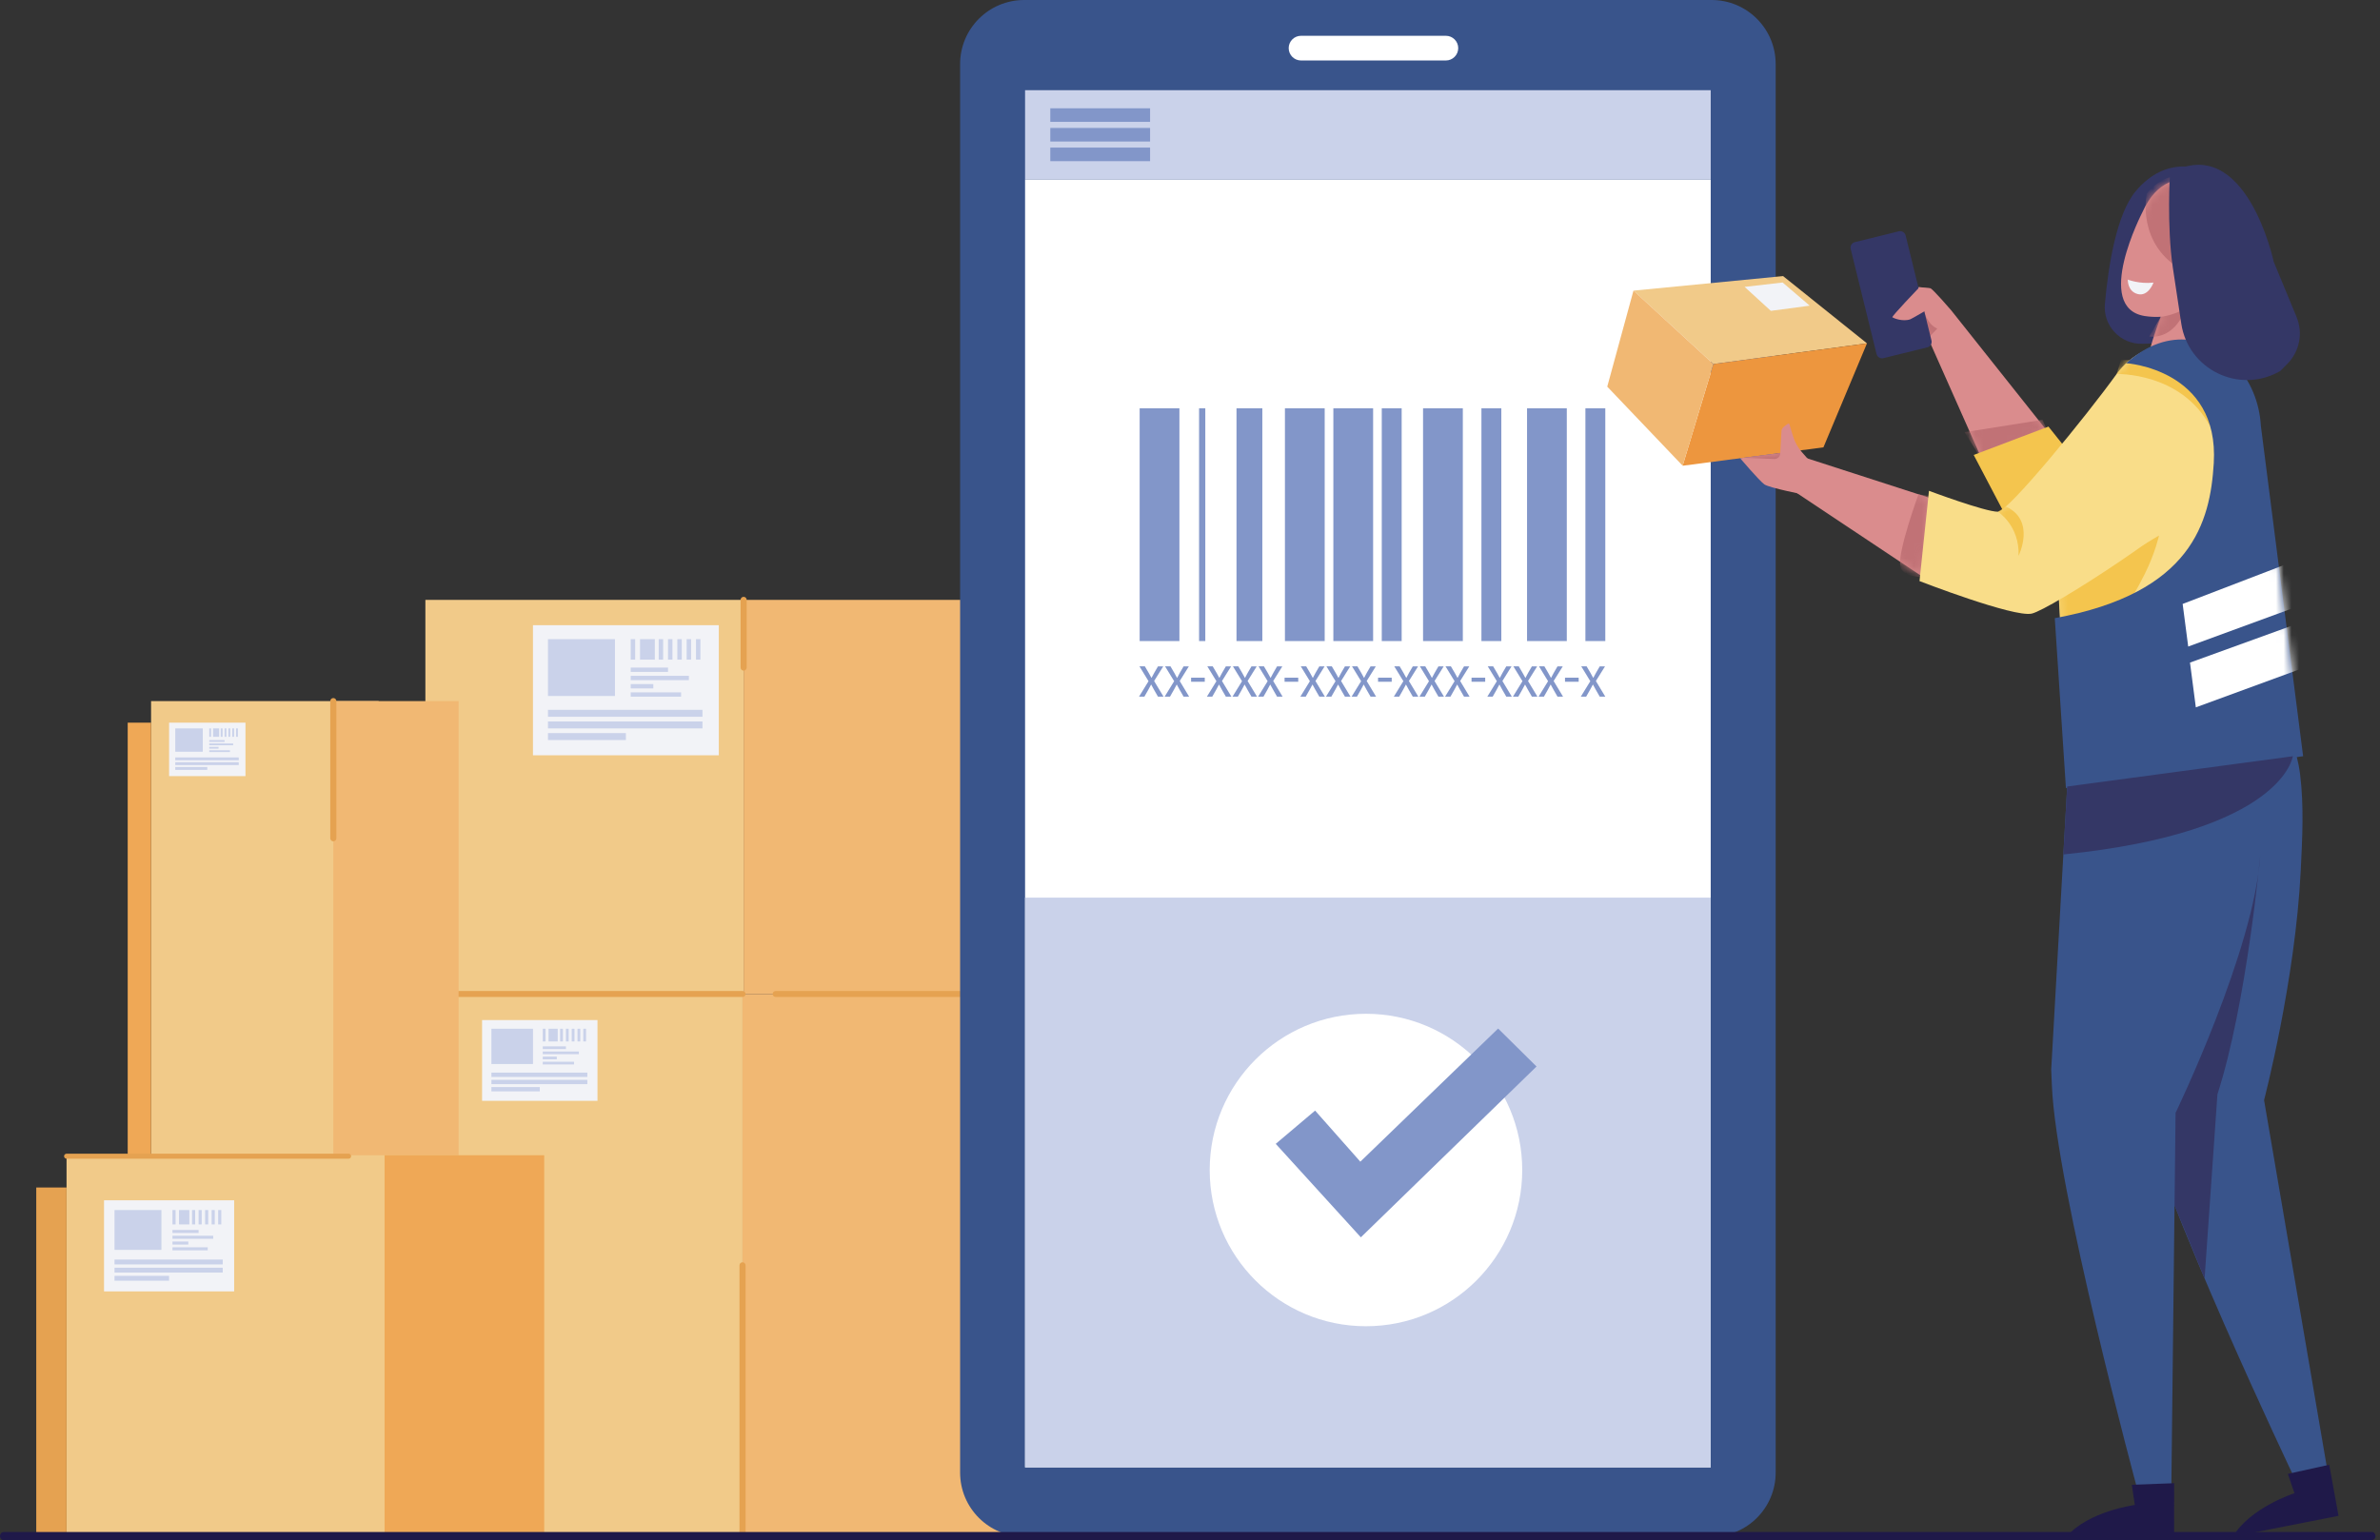 <svg width="309" height="200" viewBox="0 0 309 200" fill="none" xmlns="http://www.w3.org/2000/svg">
<rect x="0" y="0" width="309" height="200" fill="#333333" stroke="none"/>
<path d="M96.405 129.08H39.513V199.549H96.405V129.08Z" fill="#F1CA89"/>
<path d="M140.112 129.08H96.405V199.549H140.112V129.08Z" fill="#F1B873"/>
<path d="M96.549 77.901H55.229V129.081H96.549V77.901Z" fill="#F1CA89"/>
<path d="M128.291 77.901H96.547V129.081H128.291V77.901Z" fill="#F1B873"/>
<path d="M96.405 129.468H43.756C43.542 129.468 43.368 129.294 43.368 129.08C43.368 128.866 43.542 128.691 43.756 128.691H96.405C96.619 128.691 96.794 128.866 96.794 129.08C96.794 129.294 96.619 129.468 96.405 129.468Z" fill="#E5A251"/>
<path d="M140.112 129.468H100.705C100.491 129.468 100.317 129.294 100.317 129.08C100.317 128.866 100.491 128.691 100.705 128.691H140.112C140.326 128.691 140.501 128.866 140.501 129.08C140.501 129.294 140.326 129.468 140.112 129.468Z" fill="#E5A251"/>
<path d="M49.163 91.045H19.615V150.02H49.163V91.045Z" fill="#F1CA89"/>
<path d="M59.541 91.045H43.276V150.02H59.541V91.045Z" fill="#F1B873"/>
<path d="M19.615 93.846H16.58V150.02H19.615V93.846Z" fill="#EFA856"/>
<path d="M49.93 150.145H8.642V199.549H49.93V150.145Z" fill="#F1CA89"/>
<path d="M70.656 150.02H49.93V199.549H70.656V150.02Z" fill="#EFA856"/>
<path d="M45.262 150.468H8.642C8.464 150.468 8.319 150.322 8.319 150.144C8.319 149.966 8.464 149.821 8.642 149.821H45.264C45.442 149.821 45.587 149.966 45.587 150.144C45.587 150.322 45.442 150.468 45.262 150.468Z" fill="#E5A251"/>
<path d="M8.64 154.208H4.707V199.548H8.64V154.208Z" fill="#E5A251"/>
<path d="M93.325 81.189H69.196V98.081H93.325V81.189Z" fill="#F2F3F7"/>
<path d="M79.839 83.001H71.145V90.381H79.839V83.001Z" fill="#CAD2EA"/>
<path d="M91.204 92.177H71.145V93.081H91.204V92.177Z" fill="#CAD2EA"/>
<path d="M91.204 93.689H71.145V94.592H91.204V93.689Z" fill="#CAD2EA"/>
<path d="M81.261 95.2H71.145V96.103H81.261V95.2Z" fill="#CAD2EA"/>
<path d="M82.462 83.001H81.887V85.66H82.462V83.001Z" fill="#CAD2EA"/>
<path d="M85.018 83.001H83.098V85.66H85.018V83.001Z" fill="#CAD2EA"/>
<path d="M86.094 83.001H85.519V85.66H86.094V83.001Z" fill="#CAD2EA"/>
<path d="M87.304 83.001H86.729V85.66H87.304V83.001Z" fill="#CAD2EA"/>
<path d="M88.516 83.001H87.941V85.66H88.516V83.001Z" fill="#CAD2EA"/>
<path d="M89.725 83.001H89.15V85.66H89.725V83.001Z" fill="#CAD2EA"/>
<path d="M90.937 83.001H90.362V85.66H90.937V83.001Z" fill="#CAD2EA"/>
<path d="M86.729 86.692H81.887V87.253H86.729V86.692Z" fill="#CAD2EA"/>
<path d="M89.438 87.763H81.887V88.324H89.438V87.763Z" fill="#CAD2EA"/>
<path d="M84.823 88.836H81.887V89.397H84.823V88.836Z" fill="#CAD2EA"/>
<path d="M88.425 89.909H81.887V90.47H88.425V89.909Z" fill="#CAD2EA"/>
<path d="M77.572 132.466H62.59V142.955H77.572V132.466Z" fill="#F2F3F7"/>
<path d="M69.198 133.592H63.8V138.174H69.198V133.592Z" fill="#CAD2EA"/>
<path d="M76.254 139.289H63.8V139.851H76.254V139.289Z" fill="#CAD2EA"/>
<path d="M76.254 140.227H63.8V140.788H76.254V140.227Z" fill="#CAD2EA"/>
<path d="M70.081 141.165H63.8V141.726H70.081V141.165Z" fill="#CAD2EA"/>
<path d="M70.827 133.592H70.469V135.243H70.827V133.592Z" fill="#CAD2EA"/>
<path d="M72.411 133.592H71.22V135.243H72.411V133.592Z" fill="#CAD2EA"/>
<path d="M73.082 133.592H72.724V135.243H73.082V133.592Z" fill="#CAD2EA"/>
<path d="M73.833 133.592H73.475V135.243H73.833V133.592Z" fill="#CAD2EA"/>
<path d="M74.586 133.592H74.228V135.243H74.586V133.592Z" fill="#CAD2EA"/>
<path d="M75.337 133.592H74.98V135.243H75.337V133.592Z" fill="#CAD2EA"/>
<path d="M76.088 133.592H75.731V135.243H76.088V133.592Z" fill="#CAD2EA"/>
<path d="M73.475 135.883H70.469V136.232H73.475V135.883Z" fill="#CAD2EA"/>
<path d="M75.157 136.549H70.469V136.898H75.157V136.549Z" fill="#CAD2EA"/>
<path d="M72.291 137.214H70.469V137.563H72.291V137.214Z" fill="#CAD2EA"/>
<path d="M74.529 137.88H70.469V138.229H74.529V137.88Z" fill="#CAD2EA"/>
<path d="M30.401 155.87H13.505V167.698H30.401V155.87Z" fill="#F2F3F7"/>
<path d="M20.957 157.139H14.869V162.308H20.957V157.139Z" fill="#CAD2EA"/>
<path d="M28.916 163.564H14.869V164.198H28.916V163.564Z" fill="#CAD2EA"/>
<path d="M28.916 164.624H14.869V165.257H28.916V164.624Z" fill="#CAD2EA"/>
<path d="M21.952 165.681H14.869V166.314H21.952V165.681Z" fill="#CAD2EA"/>
<path d="M22.796 157.139H22.392V159.001H22.796V157.139Z" fill="#CAD2EA"/>
<path d="M24.584 157.139H23.239V159.001H24.584V157.139Z" fill="#CAD2EA"/>
<path d="M25.339 157.139H24.935V159.001H25.339V157.139Z" fill="#CAD2EA"/>
<path d="M26.187 157.139H25.783V159.001H26.187V157.139Z" fill="#CAD2EA"/>
<path d="M27.034 157.139H26.631V159.001H27.034V157.139Z" fill="#CAD2EA"/>
<path d="M27.883 157.139H27.479V159.001H27.883V157.139Z" fill="#CAD2EA"/>
<path d="M28.73 157.139H28.326V159.001H28.73V157.139Z" fill="#CAD2EA"/>
<path d="M25.783 159.723H22.392V160.116H25.783V159.723Z" fill="#CAD2EA"/>
<path d="M27.681 160.474H22.392V160.868H27.681V160.474Z" fill="#CAD2EA"/>
<path d="M24.449 161.225H22.392V161.619H24.449V161.225Z" fill="#CAD2EA"/>
<path d="M26.971 161.975H22.392V162.368H26.971V161.975Z" fill="#CAD2EA"/>
<path d="M31.87 93.846H21.954V100.788H31.87V93.846Z" fill="#F2F3F7"/>
<path d="M26.328 94.59H22.755V97.622H26.328V94.59Z" fill="#CAD2EA"/>
<path d="M30.997 98.362H22.755V98.733H30.997V98.362Z" fill="#CAD2EA"/>
<path d="M30.997 98.983H22.755V99.354H30.997V98.983Z" fill="#CAD2EA"/>
<path d="M26.911 99.604H22.755V99.975H26.911V99.604Z" fill="#CAD2EA"/>
<path d="M27.404 94.59H27.168V95.684H27.404V94.59Z" fill="#CAD2EA"/>
<path d="M28.454 94.59H27.666V95.684H28.454V94.59Z" fill="#CAD2EA"/>
<path d="M28.898 94.59H28.661V95.684H28.898V94.59Z" fill="#CAD2EA"/>
<path d="M29.394 94.59H29.158V95.684H29.394V94.59Z" fill="#CAD2EA"/>
<path d="M29.892 94.59H29.656V95.684H29.892V94.59Z" fill="#CAD2EA"/>
<path d="M30.39 94.59H30.153V95.684H30.39V94.59Z" fill="#CAD2EA"/>
<path d="M30.886 94.59H30.65V95.684H30.886V94.59Z" fill="#CAD2EA"/>
<path d="M29.158 96.108H27.168V96.339H29.158V96.108Z" fill="#CAD2EA"/>
<path d="M30.271 96.548H27.168V96.779H30.271V96.548Z" fill="#CAD2EA"/>
<path d="M28.374 96.989H27.168V97.22H28.374V96.989Z" fill="#CAD2EA"/>
<path d="M29.854 97.429H27.168V97.66H29.854V97.429Z" fill="#CAD2EA"/>
<path d="M43.276 109.254C43.057 109.254 42.879 109.076 42.879 108.857V91.045C42.879 90.826 43.057 90.648 43.276 90.648C43.495 90.648 43.672 90.826 43.672 91.045V108.857C43.672 109.076 43.496 109.254 43.276 109.254Z" fill="#E5A251"/>
<path d="M96.405 199.946C96.186 199.946 96.008 199.768 96.008 199.549V164.315C96.008 164.096 96.186 163.918 96.405 163.918C96.624 163.918 96.802 164.096 96.802 164.315V199.549C96.802 199.768 96.624 199.946 96.405 199.946Z" fill="#E5A251"/>
<path d="M96.547 87.089C96.328 87.089 96.15 86.911 96.15 86.692V77.9C96.15 77.681 96.328 77.503 96.547 77.503C96.766 77.503 96.944 77.681 96.944 77.9V86.692C96.944 86.911 96.766 87.089 96.547 87.089Z" fill="#E5A251"/>
<path d="M222.22 199.549H132.972C128.378 199.549 124.653 195.824 124.653 191.23V8.319C124.653 3.725 128.378 0 132.972 0H222.22C226.814 0 230.539 3.725 230.539 8.319V191.23C230.539 195.824 226.816 199.549 222.22 199.549Z" fill="#39548B"/>
<path d="M222.107 23.287H133.087V190.551H222.107V23.287Z" fill="white"/>
<path d="M187.72 7.854H168.916C168.031 7.854 167.313 7.137 167.313 6.25C167.313 5.366 168.03 4.647 168.916 4.647H187.72C188.605 4.647 189.324 5.364 189.324 6.25C189.324 7.135 188.605 7.854 187.72 7.854Z" fill="white"/>
<path d="M153.126 53.024H147.964V83.249H153.126V53.024Z" fill="#8296C9"/>
<path d="M156.487 53.024H155.678V83.249H156.487V53.024Z" fill="#8296C9"/>
<path d="M163.891 53.024H160.537V83.249H163.891V53.024Z" fill="#8296C9"/>
<path d="M171.987 53.024H166.825V83.249H171.987V53.024Z" fill="#8296C9"/>
<path d="M178.274 53.024H173.112V83.249H178.274V53.024Z" fill="#8296C9"/>
<path d="M181.98 53.024H179.398V83.249H181.98V53.024Z" fill="#8296C9"/>
<path d="M189.921 53.024H184.759V83.249H189.921V53.024Z" fill="#8296C9"/>
<path d="M194.919 53.024H192.337V83.249H194.919V53.024Z" fill="#8296C9"/>
<path d="M203.421 53.024H198.259V83.249H203.421V53.024Z" fill="#8296C9"/>
<path d="M208.419 53.024H205.837V83.249H208.419V53.024Z" fill="#8296C9"/>
<path d="M148.64 86.533L149.136 87.378C149.266 87.597 149.374 87.801 149.489 88.021H149.511C149.626 87.785 149.74 87.582 149.857 87.371L150.344 86.533H151.027L149.841 88.435L151.063 90.468H150.344L149.834 89.582C149.698 89.354 149.583 89.133 149.461 88.899H149.448C149.333 89.135 149.21 89.346 149.082 89.582L148.578 90.468H147.882L149.117 88.459L147.939 86.531H148.64V86.533Z" fill="#8296C9"/>
<path d="M151.965 86.533L152.461 87.378C152.591 87.597 152.699 87.801 152.813 88.021H152.836C152.95 87.785 153.065 87.582 153.181 87.371L153.669 86.533H154.352L153.166 88.435L154.387 90.468H153.669L153.159 89.582C153.022 89.354 152.907 89.133 152.786 88.899H152.772C152.658 89.135 152.536 89.346 152.406 89.582L151.903 90.468H151.207L152.442 88.459L151.263 86.531H151.965V86.533Z" fill="#8296C9"/>
<path d="M156.417 88.004V88.533H154.642V88.004H156.417Z" fill="#8296C9"/>
<path d="M157.452 86.533L157.948 87.378C158.078 87.597 158.186 87.801 158.301 88.021H158.323C158.438 87.785 158.552 87.582 158.669 87.371L159.156 86.533H159.839L158.653 88.435L159.875 90.468H159.156L158.646 89.582C158.509 89.354 158.395 89.133 158.273 88.899H158.26C158.145 89.135 158.022 89.346 157.893 89.582L157.39 90.468H156.694L157.929 88.459L156.751 86.531H157.452V86.533Z" fill="#8296C9"/>
<path d="M160.777 86.533L161.273 87.378C161.403 87.597 161.511 87.801 161.625 88.021H161.648C161.762 87.785 161.877 87.582 161.993 87.371L162.481 86.533H163.163L161.978 88.435L163.199 90.468H162.481L161.971 89.582C161.834 89.354 161.719 89.133 161.598 88.899H161.584C161.47 89.135 161.346 89.346 161.218 89.582L160.715 90.468H160.019L161.254 88.459L160.075 86.531H160.777V86.533Z" fill="#8296C9"/>
<path d="M164.101 86.533L164.597 87.378C164.727 87.597 164.835 87.801 164.95 88.021H164.972C165.087 87.785 165.201 87.582 165.318 87.371L165.805 86.533H166.488L165.302 88.435L166.524 90.468H165.805L165.295 89.582C165.159 89.354 165.044 89.133 164.922 88.899H164.909C164.794 89.135 164.671 89.346 164.543 89.582L164.04 90.468H163.343L164.579 88.459L163.4 86.531H164.101V86.533Z" fill="#8296C9"/>
<path d="M168.553 88.004V88.533H166.779V88.004H168.553Z" fill="#8296C9"/>
<path d="M169.587 86.533L170.083 87.378C170.213 87.597 170.321 87.801 170.435 88.021H170.458C170.572 87.785 170.687 87.582 170.803 87.371L171.291 86.533H171.974L170.788 88.435L172.01 90.468H171.291L170.781 89.582C170.644 89.354 170.53 89.133 170.408 88.899H170.394C170.28 89.135 170.157 89.346 170.028 89.582L169.525 90.468H168.829L170.064 88.459L168.885 86.531H169.587V86.533Z" fill="#8296C9"/>
<path d="M172.913 86.533L173.409 87.378C173.539 87.597 173.647 87.801 173.762 88.021H173.784C173.899 87.785 174.013 87.582 174.13 87.371L174.617 86.533H175.3L174.114 88.435L175.336 90.468H174.617L174.107 89.582C173.97 89.354 173.856 89.133 173.734 88.899H173.721C173.606 89.135 173.483 89.346 173.354 89.582L172.851 90.468H172.155L173.39 88.459L172.213 86.531H172.913V86.533Z" fill="#8296C9"/>
<path d="M176.238 86.533L176.734 87.378C176.864 87.597 176.972 87.801 177.086 88.021H177.109C177.223 87.785 177.338 87.582 177.454 87.371L177.942 86.533H178.625L177.439 88.435L178.66 90.468H177.942L177.432 89.582C177.295 89.354 177.18 89.133 177.059 88.899H177.045C176.931 89.135 176.807 89.346 176.679 89.582L176.176 90.468H175.48L176.715 88.459L175.536 86.531H176.238V86.533Z" fill="#8296C9"/>
<path d="M180.69 88.004V88.533H178.915V88.004H180.69Z" fill="#8296C9"/>
<path d="M181.723 86.533L182.219 87.378C182.349 87.597 182.457 87.801 182.572 88.021H182.594C182.709 87.785 182.823 87.582 182.94 87.371L183.427 86.533H184.11L182.924 88.435L184.146 90.468H183.427L182.917 89.582C182.781 89.354 182.666 89.133 182.545 88.899H182.531C182.416 89.135 182.293 89.346 182.165 89.582L181.662 90.468H180.965L182.201 88.459L181.023 86.531H181.723V86.533Z" fill="#8296C9"/>
<path d="M185.049 86.533L185.546 87.378C185.676 87.597 185.783 87.801 185.898 88.021H185.92C186.035 87.785 186.15 87.582 186.266 87.371L186.754 86.533H187.436L186.251 88.435L187.472 90.468H186.754L186.244 89.582C186.107 89.354 185.992 89.133 185.871 88.899H185.857C185.742 89.135 185.619 89.346 185.491 89.582L184.988 90.468H184.291L185.527 88.459L184.348 86.531H185.049V86.533Z" fill="#8296C9"/>
<path d="M188.374 86.533L188.87 87.378C189 87.597 189.108 87.801 189.223 88.021H189.245C189.36 87.785 189.474 87.582 189.591 87.371L190.078 86.533H190.761L189.575 88.435L190.797 90.468H190.078L189.568 89.582C189.432 89.354 189.317 89.133 189.195 88.899H189.182C189.067 89.135 188.944 89.346 188.816 89.582L188.313 90.468H187.616L188.852 88.459L187.674 86.531H188.374V86.533Z" fill="#8296C9"/>
<path d="M192.826 88.004V88.533H191.052V88.004H192.826Z" fill="#8296C9"/>
<path d="M193.86 86.533L194.356 87.378C194.486 87.597 194.594 87.801 194.708 88.021H194.731C194.845 87.785 194.96 87.582 195.076 87.371L195.564 86.533H196.247L195.061 88.435L196.283 90.468H195.564L195.054 89.582C194.917 89.354 194.802 89.133 194.681 88.899H194.667C194.553 89.135 194.429 89.346 194.301 89.582L193.798 90.468H193.102L194.337 88.459L193.16 86.531H193.86V86.533Z" fill="#8296C9"/>
<path d="M197.186 86.533L197.682 87.378C197.812 87.597 197.92 87.801 198.035 88.021H198.057C198.172 87.785 198.286 87.582 198.402 87.371L198.89 86.533H199.573L198.387 88.435L199.609 90.468H198.89L198.38 89.582C198.243 89.354 198.129 89.133 198.007 88.899H197.994C197.879 89.135 197.756 89.346 197.627 89.582L197.124 90.468H196.428L197.663 88.459L196.486 86.531H197.186V86.533Z" fill="#8296C9"/>
<path d="M200.511 86.533L201.007 87.378C201.137 87.597 201.245 87.801 201.359 88.021H201.381C201.496 87.785 201.611 87.582 201.727 87.371L202.215 86.533H202.897L201.712 88.435L202.933 90.468H202.215L201.705 89.582C201.568 89.354 201.453 89.133 201.332 88.899H201.318C201.203 89.135 201.08 89.346 200.952 89.582L200.449 90.468H199.753L200.988 88.459L199.811 86.531H200.511V86.533Z" fill="#8296C9"/>
<path d="M204.963 88.004V88.533H203.188V88.004H204.963Z" fill="#8296C9"/>
<path d="M205.996 86.533L206.492 87.378C206.622 87.597 206.73 87.801 206.845 88.021H206.867C206.982 87.785 207.096 87.582 207.213 87.371L207.7 86.533H208.383L207.197 88.435L208.419 90.468H207.7L207.19 89.582C207.053 89.354 206.939 89.133 206.817 88.899H206.804C206.689 89.135 206.566 89.346 206.437 89.582L205.934 90.468H205.238L206.473 88.459L205.296 86.531H205.996V86.533Z" fill="#8296C9"/>
<path d="M222.107 116.567H133.087V190.551H222.107V116.567Z" fill="#CAD2EA"/>
<path d="M222.107 11.712H133.087V23.28H222.107V11.712Z" fill="#CAD2EA"/>
<path d="M149.318 14.063H136.363V15.824H149.318V14.063Z" fill="#8296C9"/>
<path d="M149.318 16.616H136.363V18.377H149.318V16.616Z" fill="#8296C9"/>
<path d="M149.318 19.167H136.363V20.928H149.318V19.167Z" fill="#8296C9"/>
<path d="M296.697 92.373L298.15 98.089C298.358 98.912 298.528 99.746 298.63 100.587C299.137 104.685 298.913 108.901 298.711 113.021C298.011 127.35 293.949 142.864 293.949 142.864L302.124 190.659L297.848 191.841C297.848 191.841 280.392 155.192 277.496 142.185C277.362 141.584 277.215 140.935 277.056 140.244L271.512 95.873L296.697 92.373Z" fill="#39548B"/>
<path d="M302.407 190.212L297.039 191.399L297.893 193.909C297.893 193.909 292.113 195.776 289.909 199.549L303.615 196.846L302.407 190.212Z" fill="#1F1949"/>
<path d="M294.235 95.336L294.137 102.344C294.072 106.945 293.554 111.533 292.507 116.012C289.242 129.983 282.459 144.513 282.459 144.513L281.913 192.999L277.494 193.394C277.494 193.394 266.908 154.206 266.396 140.889C266.372 140.275 266.345 139.609 266.312 138.901L268.831 94.256L294.235 95.336Z" fill="#39548B"/>
<path d="M282.271 192.609L276.777 192.813L277.165 195.436C277.165 195.436 271.144 196.233 268.299 199.549H282.268L282.271 192.609Z" fill="#1F1949"/>
<path d="M282.324 156.52L282.459 144.512C282.459 144.512 292.734 123.247 293.461 110.96C293.461 110.96 291.714 130.289 287.894 142.106L286.227 166.023L282.324 156.52Z" fill="#343766"/>
<path d="M286.027 22.095C286.027 22.095 281.364 19.918 277.263 24.856C274.751 27.88 273.711 34.671 273.281 39.482C273.03 42.307 275.3 44.716 278.134 44.643L282.803 44.521L286.027 22.095Z" fill="#343766"/>
<path d="M278.142 27.579C281.835 19.26 290.169 24.658 291.388 30.125C291.923 32.532 290.785 35.143 288.77 37.221C288.263 40.23 287.817 44.248 288.152 47.92C288.152 47.92 282.836 50.502 279.605 49.716C277.819 49.282 279.073 44.936 280.552 41.137C279.852 41.178 279.15 41.149 278.456 41.04C271.721 39.967 278.142 27.579 278.142 27.579Z" fill="#DA8C8D"/>
<mask id="mask0_52074_512294" style="mask-type:luminance" maskUnits="userSpaceOnUse" x="275" y="23" width="17" height="27">
<path d="M278.142 27.579C281.835 19.26 290.169 24.658 291.388 30.125C291.923 32.532 290.785 35.143 288.77 37.221C288.263 40.23 287.817 44.248 288.152 47.92C288.152 47.92 282.836 50.502 279.605 49.716C277.819 49.282 279.073 44.936 280.552 41.137C279.852 41.178 279.15 41.149 278.456 41.04C271.721 39.967 278.142 27.579 278.142 27.579Z" fill="white"/>
</mask>
<g mask="url(#mask0_52074_512294)">
<path d="M280.55 41.137C280.55 41.137 281.799 41.074 283.736 40.098C283.736 40.098 282.562 44.012 279.03 43.705L280.55 41.137Z" fill="#C17276"/>
</g>
<mask id="mask1_52074_512294" style="mask-type:luminance" maskUnits="userSpaceOnUse" x="275" y="23" width="17" height="27">
<path d="M278.142 27.579C281.835 19.26 290.169 24.658 291.388 30.125C291.923 32.532 290.785 35.143 288.77 37.221C288.263 40.23 287.817 44.248 288.152 47.92C288.152 47.92 282.836 50.502 279.605 49.716C277.819 49.282 279.073 44.936 280.552 41.137C279.852 41.178 279.15 41.149 278.456 41.04C271.721 39.967 278.142 27.579 278.142 27.579Z" fill="white"/>
</mask>
<g mask="url(#mask1_52074_512294)">
<path d="M278.709 25.125C278.709 25.125 277.248 31.915 283.666 35.256L284.622 22.82C284.622 22.822 281.306 21.934 278.709 25.125Z" fill="#C17276"/>
</g>
<mask id="mask2_52074_512294" style="mask-type:luminance" maskUnits="userSpaceOnUse" x="275" y="23" width="17" height="27">
<path d="M278.142 27.579C281.835 19.26 290.169 24.658 291.388 30.125C291.923 32.532 290.785 35.143 288.77 37.221C288.263 40.23 287.817 44.248 288.152 47.92C288.152 47.92 282.836 50.502 279.605 49.716C277.819 49.282 279.073 44.936 280.552 41.137C279.852 41.178 279.15 41.149 278.456 41.04C271.721 39.967 278.142 27.579 278.142 27.579Z" fill="white"/>
</mask>
<g mask="url(#mask2_52074_512294)">
<path d="M276.248 36.307C276.248 36.307 277.775 36.911 279.593 36.695C279.593 36.695 278.952 38.516 277.576 38.193C276.199 37.867 276.248 36.307 276.248 36.307Z" fill="#F2F3F7"/>
</g>
<path d="M247.595 37.202C247.595 37.202 250.295 37.335 250.625 37.433C250.956 37.53 253.337 40.309 253.337 40.309L265.754 55.936L257.541 60.148L249.642 42.364L248.013 41.469L247.595 37.202Z" fill="#DA8C8D"/>
<mask id="mask3_52074_512294" style="mask-type:luminance" maskUnits="userSpaceOnUse" x="247" y="37" width="19" height="24">
<path d="M247.595 37.202C247.595 37.202 250.295 37.335 250.625 37.433C250.956 37.53 253.337 40.309 253.337 40.309L265.754 55.936L257.541 60.148L249.642 42.364L248.013 41.469L247.595 37.202Z" fill="white"/>
</mask>
<g mask="url(#mask3_52074_512294)">
<path d="M265.193 54.516L255.064 56.122L258.59 61.789L266.844 58.353L265.193 54.516Z" fill="#C17276"/>
</g>
<mask id="mask4_52074_512294" style="mask-type:luminance" maskUnits="userSpaceOnUse" x="247" y="37" width="19" height="24">
<path d="M247.595 37.202C247.595 37.202 250.295 37.335 250.625 37.433C250.956 37.53 253.337 40.309 253.337 40.309L265.754 55.936L257.541 60.148L249.642 42.364L248.013 41.469L247.595 37.202Z" fill="white"/>
</mask>
<g mask="url(#mask4_52074_512294)">
<path d="M249.775 40.329C249.775 40.329 250.198 42.111 251.519 42.67L249.741 44.547L249.775 40.329Z" fill="#C17276"/>
</g>
<path d="M265.955 55.398L256.248 59.079L261.414 68.917L269.741 60.143L265.955 55.398Z" fill="#F4C54E"/>
<path d="M268.229 93.923L266.817 69.27C266.817 69.27 272.992 46.002 280.764 44.771C288.535 43.541 292.349 49.964 293.102 55.01C293.855 60.056 295.652 93.923 295.652 93.923H266.348" fill="#F9DD89"/>
<mask id="mask5_52074_512294" style="mask-type:luminance" maskUnits="userSpaceOnUse" x="266" y="44" width="30" height="50">
<path d="M268.229 93.923L266.817 69.27C266.817 69.27 272.992 46.002 280.764 44.771C288.535 43.541 292.349 49.964 293.102 55.01C293.855 60.056 295.652 93.923 295.652 93.923H266.348" fill="white"/>
</mask>
<g mask="url(#mask5_52074_512294)">
<path d="M278.473 74.506C279.831 71.775 280.307 69.542 280.307 69.542L267.322 77.29L267.657 83.9C273.957 82.798 276.599 78.274 278.473 74.506Z" fill="#F4C54E"/>
</g>
<path d="M222.451 47.275L242.392 44.588L231.503 35.853L212.077 37.741L222.451 47.275Z" fill="#F1CA89"/>
<path d="M222.451 47.274L218.463 60.48L236.738 58.093L242.392 44.588L222.451 47.274Z" fill="#ED963E"/>
<path d="M212.077 37.74L208.672 50.209L218.463 60.48L222.451 47.274L212.077 37.74Z" fill="#F1B873"/>
<path d="M250.682 64.708L233.333 59.1V64.055L249.614 74.898L250.682 64.708Z" fill="#DA8C8D"/>
<mask id="mask6_52074_512294" style="mask-type:luminance" maskUnits="userSpaceOnUse" x="233" y="59" width="18" height="16">
<path d="M250.682 64.708L233.333 59.1V64.055L249.614 74.898L250.682 64.708Z" fill="white"/>
</mask>
<g mask="url(#mask6_52074_512294)">
<path d="M249.084 64.192C249.084 64.192 246.279 71.827 246.734 73.601C247.19 75.375 251.147 74.898 251.147 74.898L252.285 64.728L249.084 64.192Z" fill="#C17276"/>
</g>
<path d="M282.932 44.706C279.742 44.475 276.671 45.971 274.804 48.566C270.845 54.071 260.712 66.454 259.394 66.454C257.704 66.454 250.442 63.736 250.442 63.736L249.214 75.459C249.214 75.459 261.407 80.192 263.773 79.685C266.139 79.179 284.205 67.538 287.146 63.257C291.812 56.461 291.978 45.362 282.932 44.706Z" fill="#F9DD89"/>
<mask id="mask7_52074_512294" style="mask-type:luminance" maskUnits="userSpaceOnUse" x="249" y="44" width="42" height="36">
<path d="M282.932 44.706C279.742 44.475 276.671 45.971 274.804 48.566C270.845 54.071 260.712 66.454 259.394 66.454C257.704 66.454 250.442 63.736 250.442 63.736L249.214 75.459C249.214 75.459 261.407 80.192 263.773 79.685C266.139 79.179 284.205 67.538 287.146 63.257C291.812 56.461 291.978 45.362 282.932 44.706Z" fill="white"/>
</mask>
<g mask="url(#mask7_52074_512294)">
<path d="M259.393 66.455C259.393 66.455 262.233 68.243 262.072 72.179C262.072 72.179 264.368 67.59 260.426 65.778L259.393 66.455Z" fill="#F4C54E"/>
</g>
<mask id="mask8_52074_512294" style="mask-type:luminance" maskUnits="userSpaceOnUse" x="249" y="44" width="42" height="36">
<path d="M282.932 44.706C279.742 44.475 276.671 45.971 274.804 48.566C270.845 54.071 260.712 66.454 259.394 66.454C257.704 66.454 250.442 63.736 250.442 63.736L249.214 75.459C249.214 75.459 261.407 80.192 263.773 79.685C266.139 79.179 284.205 67.538 287.146 63.257C291.812 56.461 291.978 45.362 282.932 44.706Z" fill="white"/>
</mask>
<g mask="url(#mask8_52074_512294)">
<path d="M274.804 48.568C274.804 48.568 283.234 48.312 286.956 55.399C286.956 55.399 285.787 46.737 275.379 46.737L274.804 48.568Z" fill="#F4C54E"/>
</g>
<path d="M234.957 39.694L231.441 36.685L226.506 37.255L229.91 40.367L234.957 39.694Z" fill="#F2F3F7"/>
<path d="M234.938 59.847L233.938 58.709C233.416 58.116 233.027 57.418 232.798 56.661L232.321 55.089C232.3 55.02 232.221 54.99 232.158 55.026C231.9 55.176 231.321 55.551 231.297 55.91C231.267 56.374 231.133 58.826 231.133 58.826L225.925 59.505C225.925 59.505 228.421 62.438 229.07 62.902C229.718 63.365 234.495 64.291 234.495 64.291L234.938 59.847Z" fill="#DA8C8D"/>
<mask id="mask9_52074_512294" style="mask-type:luminance" maskUnits="userSpaceOnUse" x="225" y="55" width="10" height="10">
<path d="M234.938 59.847L233.938 58.709C233.416 58.116 233.027 57.418 232.798 56.661L232.321 55.089C232.3 55.02 232.221 54.99 232.158 55.026C231.9 55.176 231.321 55.551 231.297 55.91C231.267 56.374 231.133 58.826 231.133 58.826L225.925 59.505C225.925 59.505 228.421 62.438 229.07 62.902C229.718 63.365 234.495 64.291 234.495 64.291L234.938 59.847Z" fill="white"/>
</mask>
<g mask="url(#mask9_52074_512294)">
<path d="M231.136 58.826C231.148 59.264 230.787 59.622 230.348 59.606L226.291 59.459L231.136 58.826Z" fill="#C17276"/>
</g>
<path d="M293.535 55.322C293.369 52.285 292.176 49.377 290.096 47.158C287.327 44.205 281.768 42.056 276.041 47.165C276.041 47.165 288.15 47.921 287.418 60.148C286.961 67.768 284.583 77.026 266.776 80.274L268.222 102.336L299.019 98.202L293.535 55.322Z" fill="#39548B"/>
<mask id="mask10_52074_512294" style="mask-type:luminance" maskUnits="userSpaceOnUse" x="266" y="44" width="34" height="59">
<path d="M293.535 55.322C293.369 52.285 292.176 49.377 290.096 47.158C287.327 44.205 281.768 42.056 276.041 47.165C276.041 47.165 288.15 47.921 287.418 60.148C286.961 67.768 284.583 77.026 266.776 80.274L268.222 102.336L299.019 98.202L293.535 55.322Z" fill="white"/>
</mask>
<g mask="url(#mask10_52074_512294)">
<path d="M297.121 73.153L283.378 78.428L284.099 83.96L298.596 78.647L297.121 73.153Z" fill="white"/>
</g>
<mask id="mask11_52074_512294" style="mask-type:luminance" maskUnits="userSpaceOnUse" x="266" y="44" width="34" height="59">
<path d="M293.535 55.322C293.369 52.285 292.176 49.377 290.096 47.158C287.327 44.205 281.768 42.056 276.041 47.165C276.041 47.165 288.15 47.921 287.418 60.148C286.961 67.768 284.583 77.026 266.776 80.274L268.222 102.336L299.019 98.202L293.535 55.322Z" fill="white"/>
</mask>
<g mask="url(#mask11_52074_512294)">
<path d="M298.11 81.051L284.331 86.044L285.089 91.858L299.585 86.543L298.11 81.051Z" fill="white"/>
</g>
<path d="M281.734 22.452C281.734 22.452 281.298 29.264 282.104 34.762C282.398 36.769 282.805 39.452 283.204 42.049C284.109 47.949 290.592 51.15 295.835 48.299C295.905 48.262 295.973 48.224 296.043 48.185L296.998 47.223C298.567 45.62 299.027 43.238 298.17 41.166L295.203 33.993C295.203 33.992 291.598 17.092 281.734 22.452Z" fill="#343766"/>
<path d="M250.232 45.106L244.525 46.511C244.132 46.609 243.733 46.367 243.637 45.974L240.279 32.332C240.181 31.938 240.422 31.54 240.816 31.444L246.522 30.039C246.916 29.942 247.314 30.183 247.41 30.576L250.769 44.218C250.866 44.612 250.625 45.009 250.232 45.106Z" fill="#343766"/>
<path d="M249.212 37.294C249.212 37.294 245.557 41.098 245.689 41.204C245.822 41.31 247.032 41.808 248.011 41.465C248.247 41.383 250.464 40.066 250.464 40.066C250.464 40.066 250.831 37.388 249.212 37.294Z" fill="#DA8C8D"/>
<path d="M268.388 102.138L297.679 98.206C297.679 98.206 296.469 108.063 267.89 110.961L268.388 102.138Z" fill="#343766"/>
<path d="M307.955 200H0.466C0.209 200 0 199.764 0 199.474C0 199.184 0.209 198.948 0.466 198.948H307.955C308.212 198.948 308.421 199.184 308.421 199.474C308.421 199.764 308.213 200 307.955 200Z" fill="#1F1949"/>
<path d="M177.346 172.225C188.551 172.225 197.634 163.142 197.634 151.938C197.634 140.733 188.551 131.65 177.346 131.65C166.142 131.65 157.058 140.733 157.058 151.938C157.058 163.142 166.142 172.225 177.346 172.225Z" fill="white"/>
<path d="M170.743 144.221L176.614 150.856L194.506 133.566L199.491 138.496L176.682 160.678L165.632 148.54L170.743 144.221Z" fill="#8296C9"/>
</svg>
